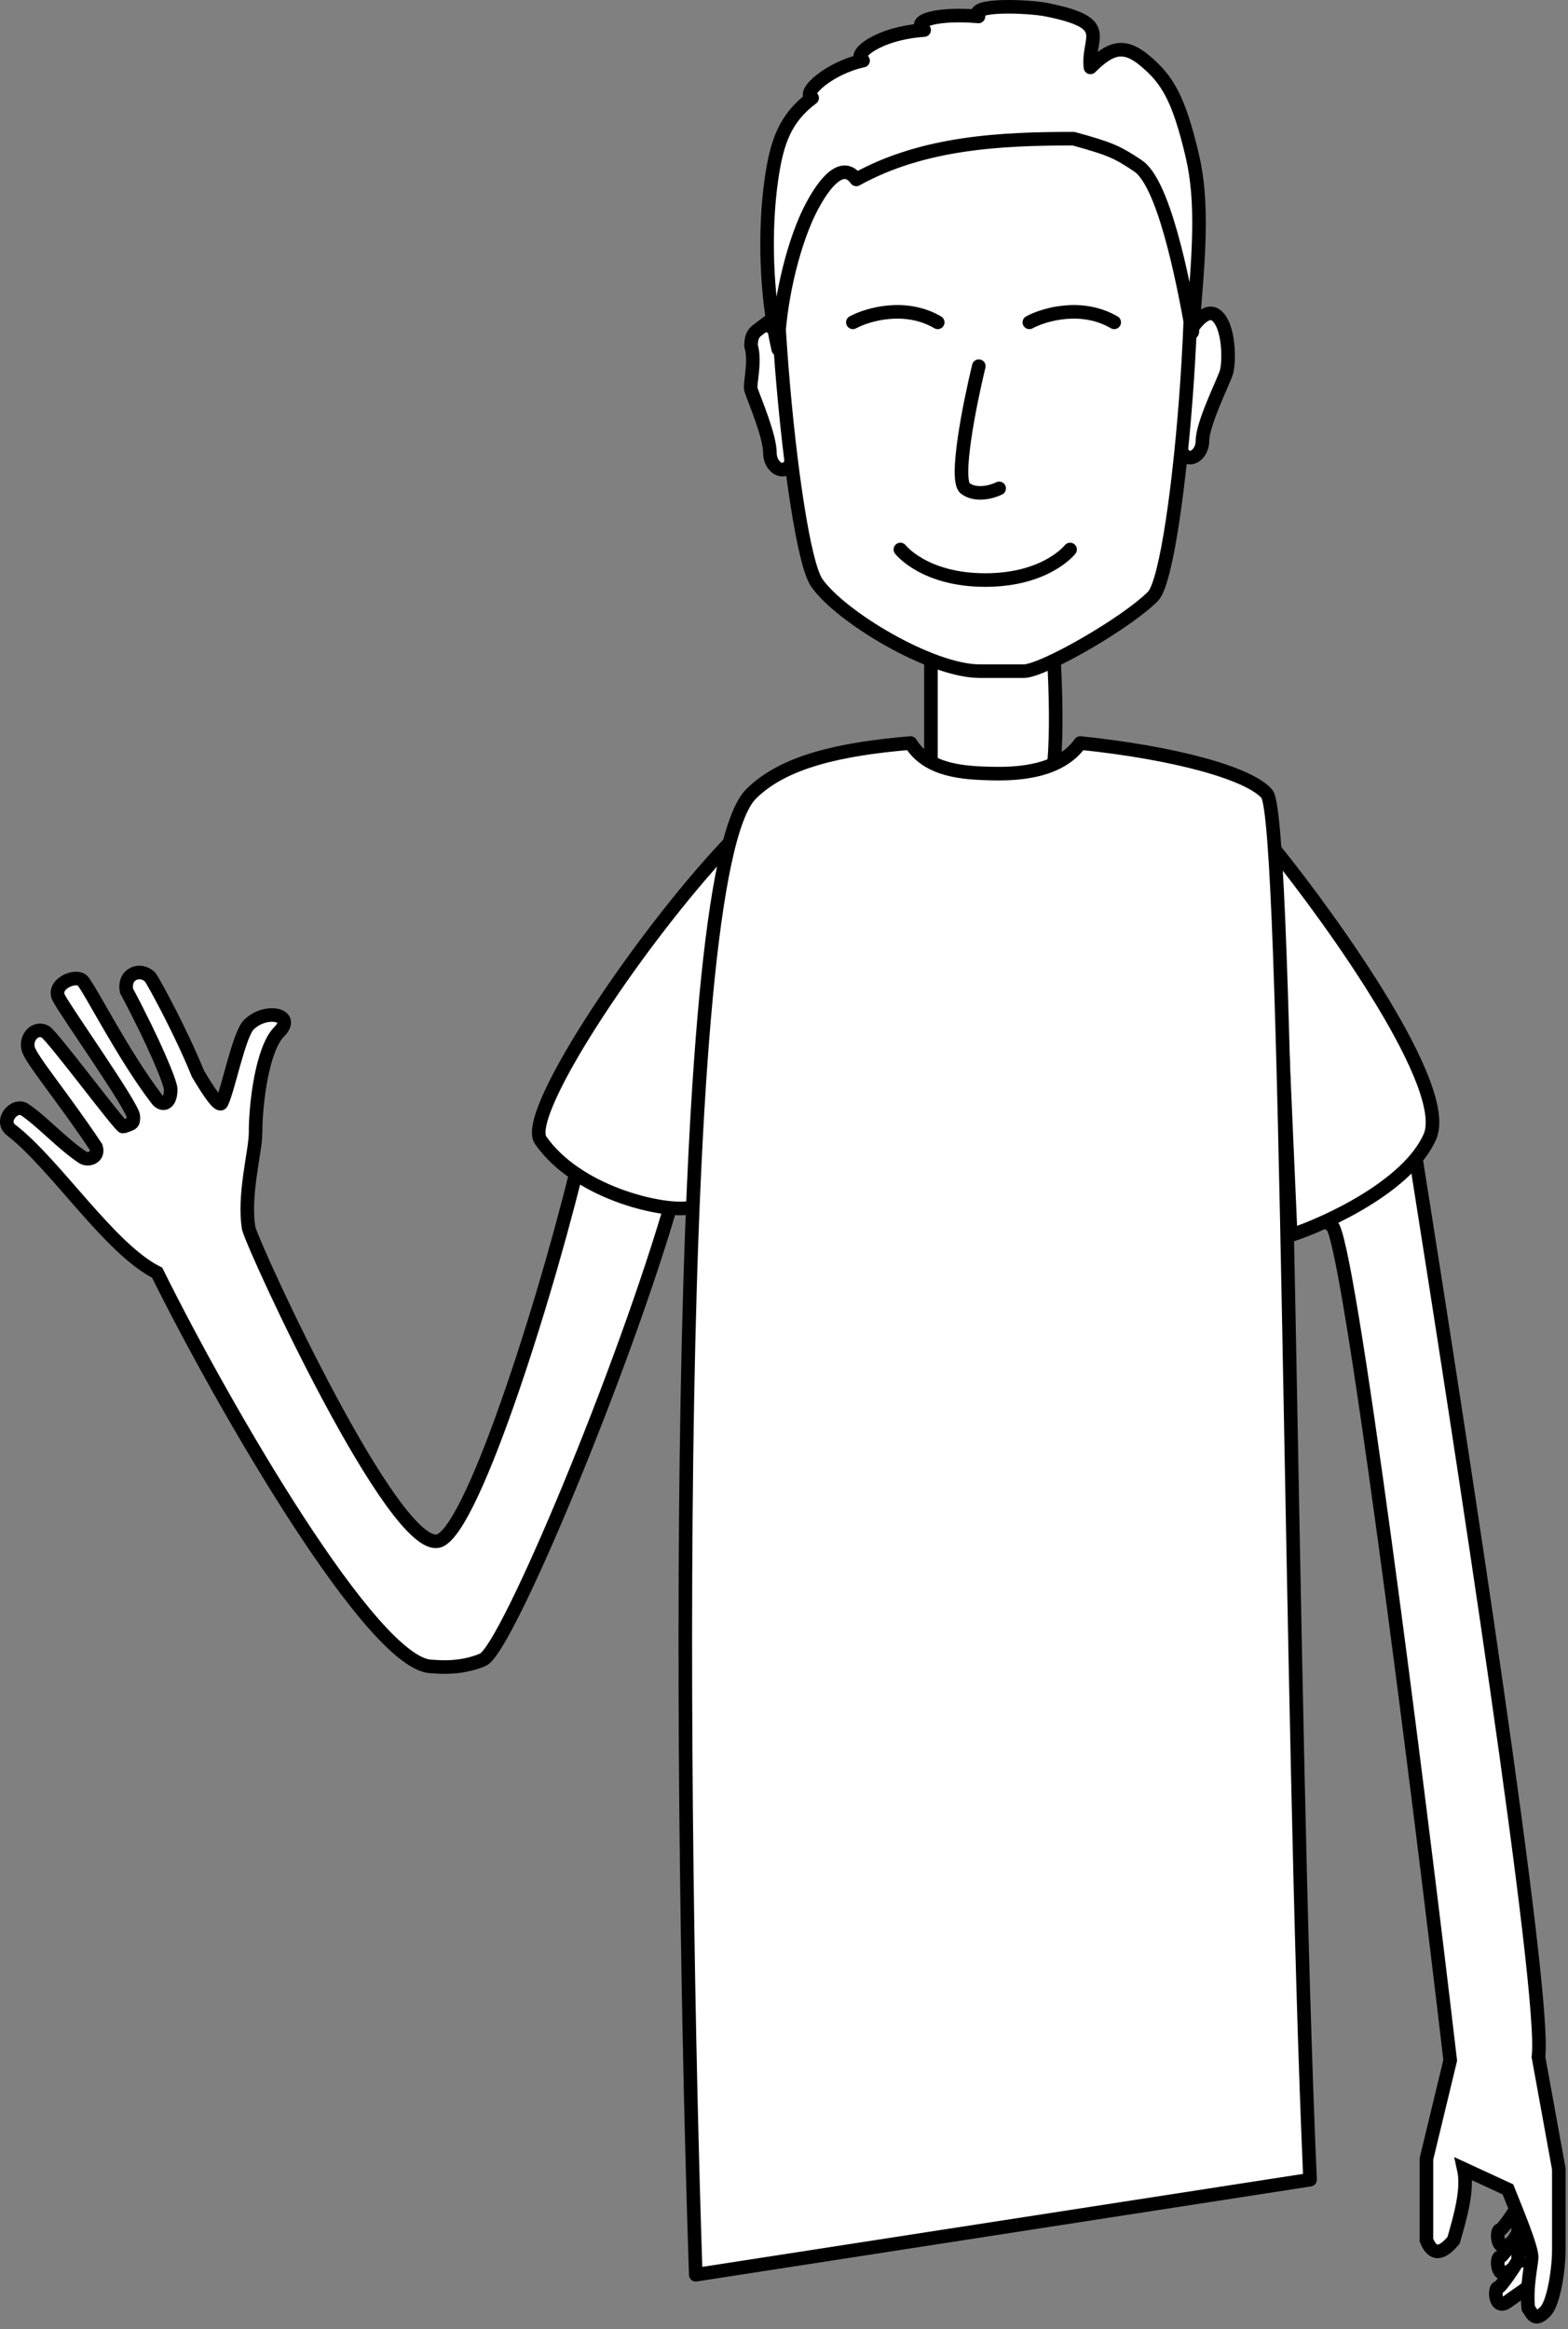 <svg width="231" height="343" fill="none" xmlns="http://www.w3.org/2000/svg"><rect width="100%" height="100%" fill="#808080" stroke="none"/><path d="M223.925 324.424v-6.5h2.5l.5 8.5c-.5 1.5-2.5 2.5-4.5 4s-2-2-1.5-2c.4 0 2.166-2.666 3-4Z" stroke="#000" stroke-width="2"/><path d="M223.925 328.424v-6.5h2.5l.5 8.5c-.5 1.5-2.5 2.5-4.5 4s-2-2-1.5-2c.4 0 2.166-2.666 3-4Z" fill="#fff" stroke="#000" stroke-width="2"/><path d="M223.647 332.924v-6.5h2.5l.5 8.5c-.5 1.5-2.5 2.5-4.5 4s-2-2-1.5-2c.4 0 2.166-2.666 3-4Z" fill="#fff" stroke="#000" stroke-width="2"/><path d="M226.647 302.924c1.2-9.2-11.5-91-18-132-5.167 2.834-14.9 8.7-12.5 9.5 2.4.8 12.667 81.667 17.5 123l-3.5 14.5v12c.5 1.167 1.5 3 4 0l.045-.159c.99-3.462 2.111-7.386 1.455-10.341l6.5 3c1.333 3.334 3.5 8.5 3.5 10 0 .895-.833 4.334-.5 7.5.667 1 1 2 2.5.5 1.275-1.275 2-6.333 2-9v-12l-3-16.5Z" fill="#fff" stroke="#000" stroke-width="2"/><path d="M210.647 167.424c3.2-7.2-14-31.333-23-42.5l2.5 57c5.5-1.833 17.3-7.3 20.5-14.5ZM37.647 166.924c0 2.561-1.834 9.167-1 14 1 3.5 21.5 48 28 46 5.2-1.6 16.666-38.666 21-57.5 5.166-8.166 20.5-17.5 13.5 7-7.088 24.807-24.5 66.5-28 68s-7 1-7.5 1c-8.616 0-30.667-38.166-40.5-58-7-3.5-15-16-21.5-21-1.773-1.363.5-4 2-3 2.5 1.667 5.5 5 8.5 7 .865.577 2.5 0 2-1.5-5-7.5-9.6-12.9-10-14.5-.4-1.6 1-3.25 2.5-2.5 1 .5 11.12 14.127 11.5 14 1.5-.5 1.5-.5 1.5-1.5 0-1.414-10-15.5-11-17.5s2.5-3.5 3.5-2.5 6 11 11 17.5c.753.979 2 .763 2-1.5 0-1-2.5-7-6.5-14.5-.5-2.5 2-3.5 3.5-2 .633.949 4.5 8 7 14.173 1.735 2.933 3.171 4.984 3.5 4.327 1-2 2.542-10.042 4-11.5 2.5-2.5 7-1.5 4.5 1s-3.5 10.5-3.5 15Z" fill="#fff" stroke="#000" stroke-width="2"/><path d="M79.647 167.924c-2.8-4 15.833-31.666 29-45l-4 42c0 4.5.5 12.563-3.5 13-4 .438-16.12-2.315-21.5-10ZM137.147 89.924v25.5c5.167 2.667 15.9 5.3 17.5.5 1.6-4.8.667-21.166 0-26h-17.5Z" fill="#fff" stroke="#000" stroke-width="2"/><path d="M110.647 116.924c-12 12-10.314 153.243-8.147 218.076l90.5-14c-3-67.833-3.186-200.381-6.353-204.076-2.622-3.058-13.595-6.061-27.5-7.5-3 4.246-9.123 4.586-13 4.5-4.061-.09-9.5-.359-12-4.5-10.17.859-18.664 2.664-23.5 7.5Z" fill="#fff" stroke="#000" stroke-width="2" stroke-linecap="round" stroke-linejoin="round"/><path d="M179.147 46.424c-1.6-1.2-3.667 1.834-4.5 3.5-.5 3.667-1.4 11.8-1 15 .5 4 3.5 2.5 3.5 0s3-8.5 3.5-10 .5-7-1.5-8.5ZM112.147 48.198c1.6-1.2 2.944 1.833 3.778 3.5.5 3.667 1.4 11.8 1 15-.5 4-3.5 2.5-3.5 0s-2.278-7.774-2.778-9.274c-.286-.857.722-4 0-6.5 0-1.774.643-2.084 1.5-2.726Z" fill="#fff" stroke="#000" stroke-width="2"/><path d="M144.338 98.841c-7.2 0-20.5-8-24-13-3.857-5.51-8.433-58.72-4.5-61.5 21.809-15.417 35.809-14.417 57.809.583 4.4 3 .191 58.917-3.809 62.917s-16.232 11-19 11h-6.5Z" fill="#fff" stroke="#000" stroke-width="2" stroke-linejoin="round"/><path d="M125.647 47.47c2.166-1.166 7.7-2.8 12.5 0M151.647 47.47c2.166-1.166 7.7-2.8 12.5 0" stroke="#000" stroke-width="2" stroke-linecap="round"/><path d="M132.647 80.924s3.5 4.5 12.5 4.5 12.5-4.5 12.5-4.5M144.197 53.924c-1.333 5.5-3.6 16.8-2 18 1.6 1.2 4 .5 5 0" stroke="#000" stroke-width="2" stroke-linecap="round" stroke-linejoin="round"/><path d="M114.647 51.424c0-5.166 1.508-13.187 4-19 1.5-3.5 5-9.5 7.5-6 9.916-5.5 21.5-6 32-6 5.5 1.5 6.5 2 9.5 4 3.721 2.48 6.5 16 8 24.5 1-11.5 1.619-19.117 0-26-2-8.5-3.696-11.246-7-14-3-2.5-5-2-8 1-.5-4.5 3.5-6.5-6.5-8.5-2.5-.5-11.5-.93-10 1-5.5-.5-10.091.48-8 2-7 .5-10.765 3.783-9 4.5-5 1.078-9.183 4.87-7.5 5.5-4 3-5.215 6.5-6 12-1.071 7.5-.834 17 1 25Z" fill="#fff" stroke="#000" stroke-width="2" stroke-linecap="round" stroke-linejoin="round"/></svg>